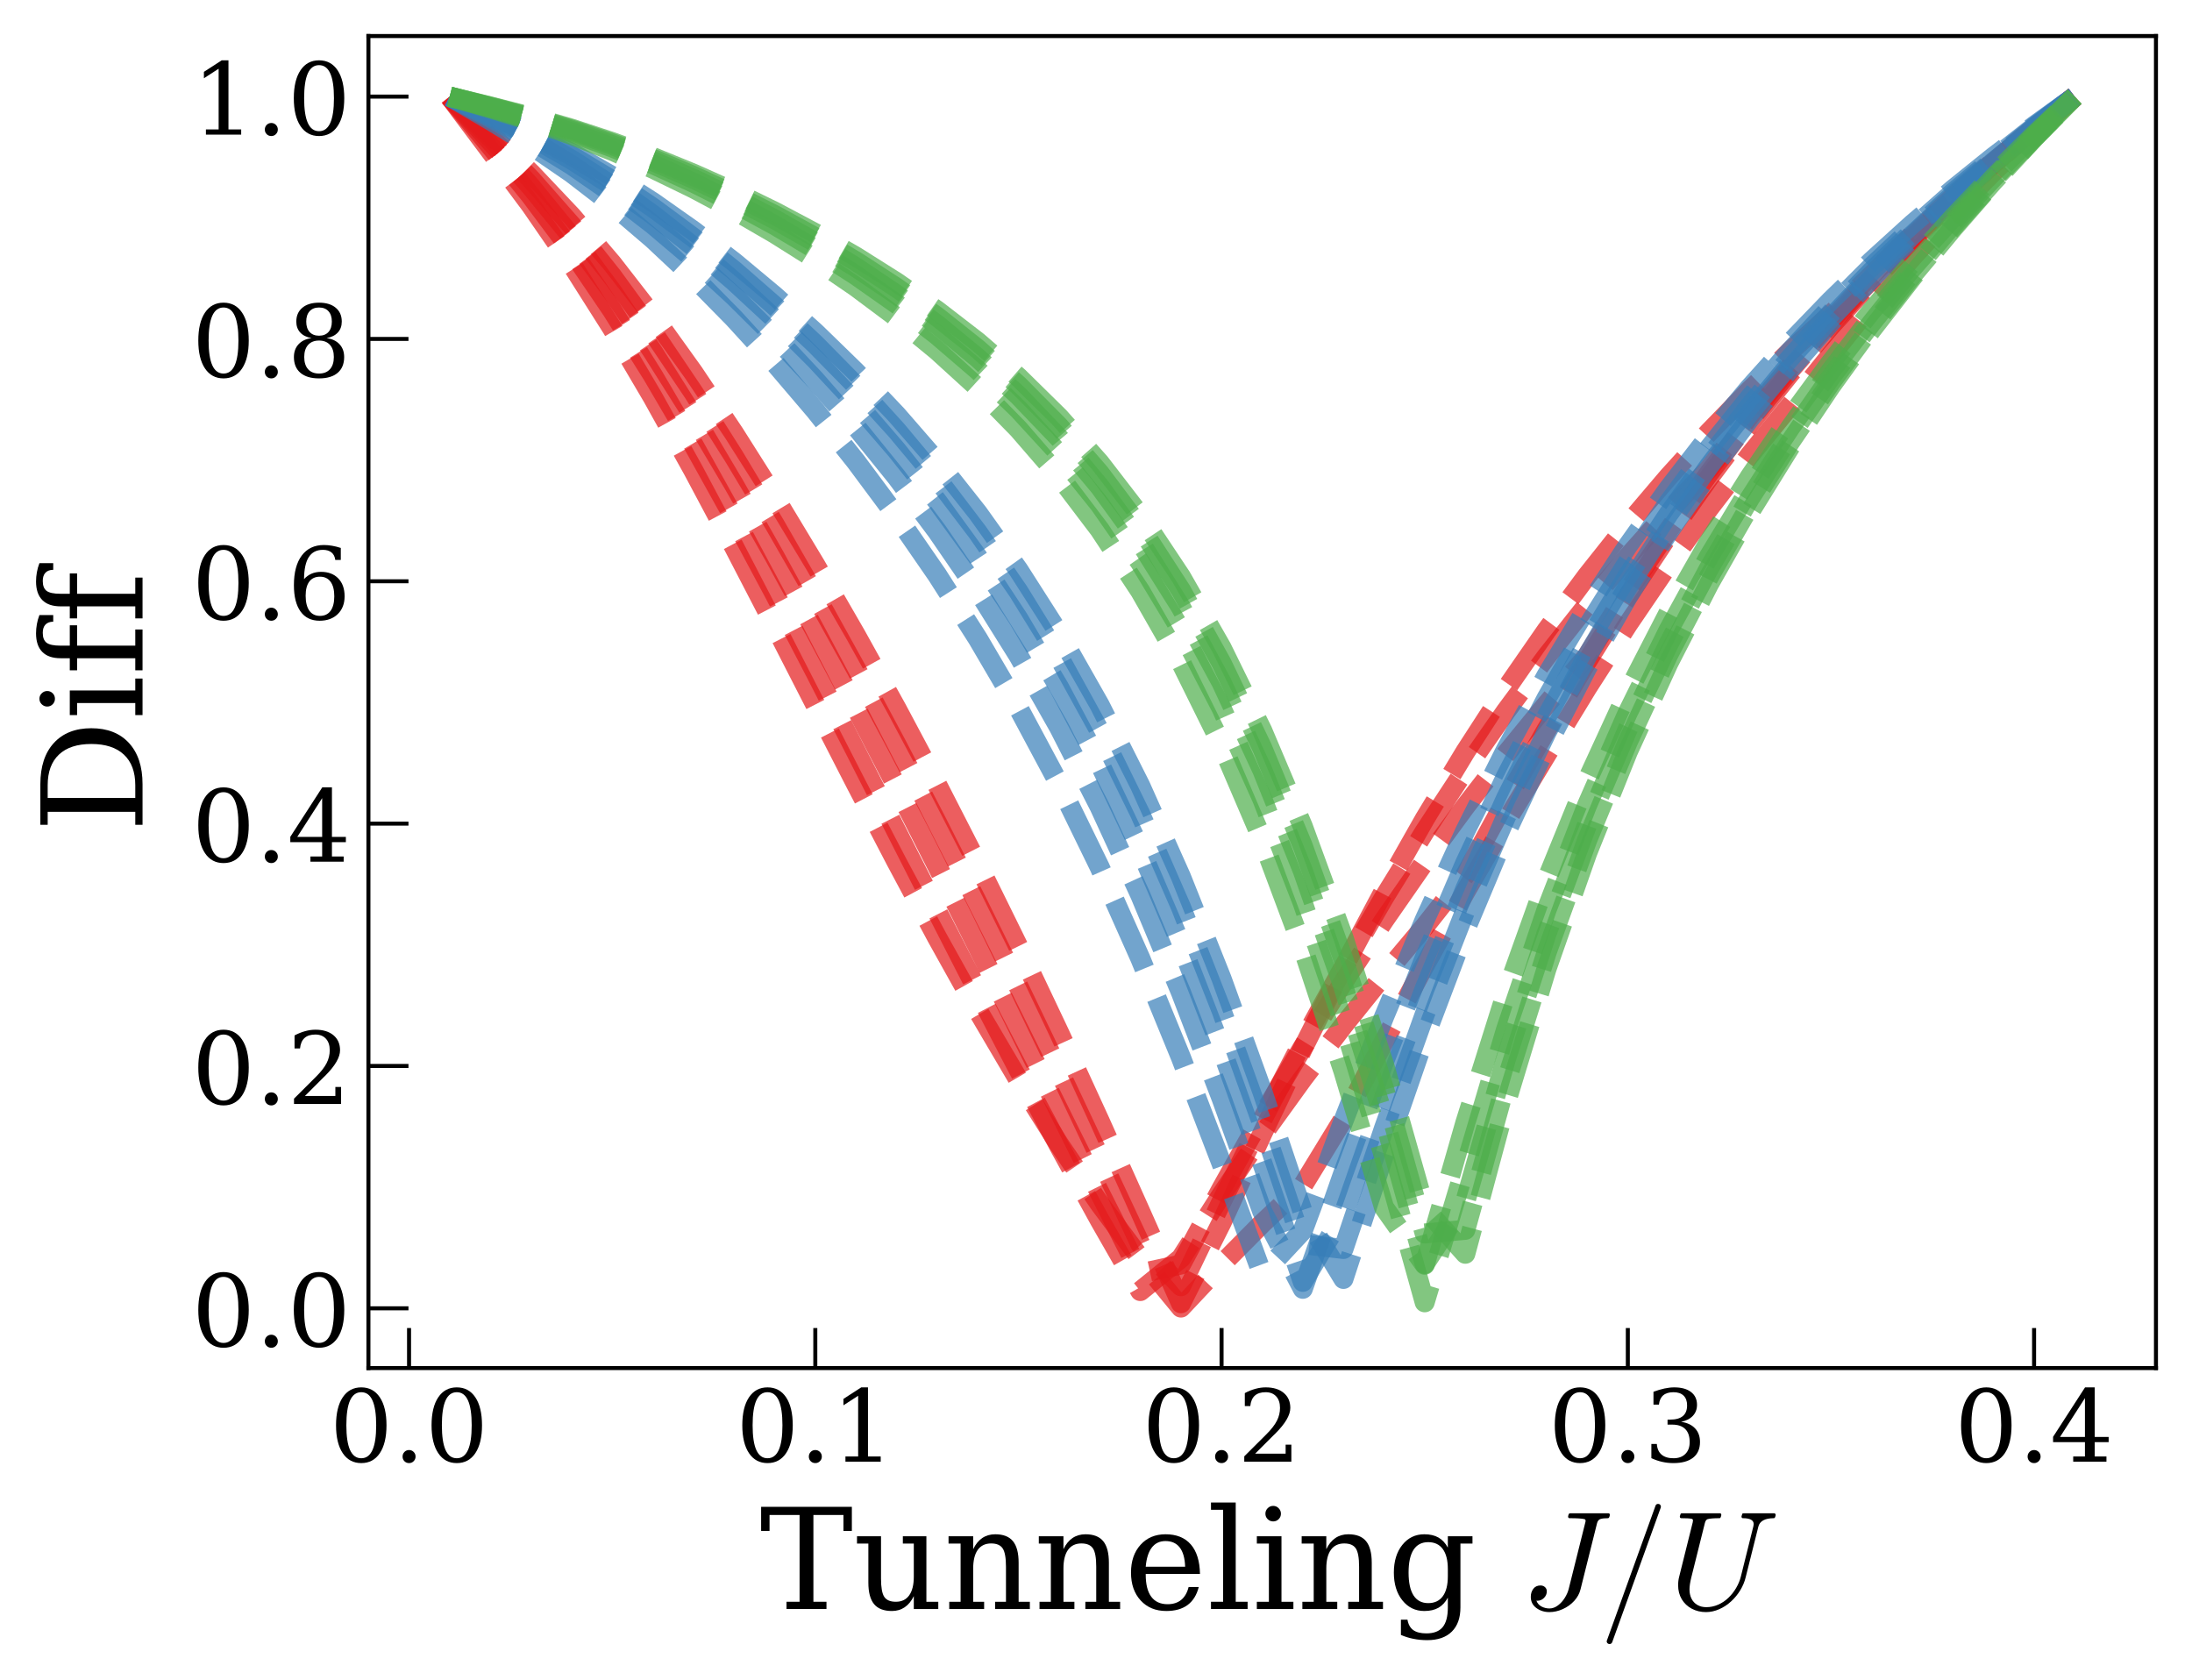<?xml version="1.0" encoding="utf-8" standalone="no"?>
<!DOCTYPE svg PUBLIC "-//W3C//DTD SVG 1.1//EN"
  "http://www.w3.org/Graphics/SVG/1.1/DTD/svg11.dtd">
<!-- Created with matplotlib (https://matplotlib.org/) -->
<svg height="335.648pt" version="1.1" viewBox="0 0 437.925 335.648" width="437.925pt" xmlns="http://www.w3.org/2000/svg" xmlns:xlink="http://www.w3.org/1999/xlink">
 <defs>
  <style type="text/css">
*{stroke-linecap:butt;stroke-linejoin:round;}
  </style>
 </defs>
 <g id="figure_1">
  <g id="patch_1">
   <path d="M 0 335.648 
L 437.925 335.648 
L 437.925 0 
L 0 0 
z
" style="fill:#ffffff;"/>
  </g>
  <g id="axes_1">
   <g id="patch_2">
    <path d="M 73.605 273.312 
L 430.725 273.312 
L 430.725 7.2 
L 73.605 7.2 
z
" style="fill:#ffffff;"/>
   </g>
   <g id="matplotlib.axis_1">
    <g id="xtick_1">
     <g id="line2d_1">
      <defs>
       <path d="M 0 0 
L 0 -8 
" id="mf065416965" style="stroke:#000000;stroke-width:0.8;"/>
      </defs>
      <g>
       <use style="stroke:#000000;stroke-width:0.8;" x="81.721" xlink:href="#mf065416965" y="273.312"/>
      </g>
     </g>
     <g id="text_1">
      <!-- 0.0 -->
      <defs>
       <path d="M 31.781 3.422 
Q 39.266 3.422 42.969 11.625 
Q 46.688 19.828 46.688 36.375 
Q 46.688 52.984 42.969 61.188 
Q 39.266 69.391 31.781 69.391 
Q 24.312 69.391 20.594 61.188 
Q 16.891 52.984 16.891 36.375 
Q 16.891 19.828 20.594 11.625 
Q 24.312 3.422 31.781 3.422 
z
M 31.781 -1.422 
Q 19.922 -1.422 13.25 8.531 
Q 6.594 18.5 6.594 36.375 
Q 6.594 54.297 13.25 64.25 
Q 19.922 74.219 31.781 74.219 
Q 43.703 74.219 50.344 64.25 
Q 56.984 54.297 56.984 36.375 
Q 56.984 18.5 50.344 8.531 
Q 43.703 -1.422 31.781 -1.422 
z
" id="DejaVuSerif-48"/>
       <path d="M 9.422 5.078 
Q 9.422 7.812 11.281 9.719 
Q 13.141 11.625 15.922 11.625 
Q 18.609 11.625 20.5 9.719 
Q 22.406 7.812 22.406 5.078 
Q 22.406 2.391 20.5 0.484 
Q 18.609 -1.422 15.922 -1.422 
Q 13.141 -1.422 11.281 0.453 
Q 9.422 2.344 9.422 5.078 
z
" id="DejaVuSerif-46"/>
      </defs>
      <g transform="translate(65.818 292.009)scale(0.2 -0.2)">
       <use xlink:href="#DejaVuSerif-48"/>
       <use x="63.623" xlink:href="#DejaVuSerif-46"/>
       <use x="95.41" xlink:href="#DejaVuSerif-48"/>
      </g>
     </g>
    </g>
    <g id="xtick_2">
     <g id="line2d_2">
      <g>
       <use style="stroke:#000000;stroke-width:0.8;" x="162.885" xlink:href="#mf065416965" y="273.312"/>
      </g>
     </g>
     <g id="text_2">
      <!-- 0.1 -->
      <defs>
       <path d="M 14.203 0 
L 14.203 5.172 
L 26.906 5.172 
L 26.906 65.828 
L 12.203 56.297 
L 12.203 62.703 
L 29.984 74.219 
L 36.719 74.219 
L 36.719 5.172 
L 49.422 5.172 
L 49.422 0 
z
" id="DejaVuSerif-49"/>
      </defs>
      <g transform="translate(146.982 292.009)scale(0.2 -0.2)">
       <use xlink:href="#DejaVuSerif-48"/>
       <use x="63.623" xlink:href="#DejaVuSerif-46"/>
       <use x="95.41" xlink:href="#DejaVuSerif-49"/>
      </g>
     </g>
    </g>
    <g id="xtick_3">
     <g id="line2d_3">
      <g>
       <use style="stroke:#000000;stroke-width:0.8;" x="244.049" xlink:href="#mf065416965" y="273.312"/>
      </g>
     </g>
     <g id="text_3">
      <!-- 0.2 -->
      <defs>
       <path d="M 12.797 55.516 
L 7.328 55.516 
L 7.328 68.5 
Q 12.547 71.297 17.844 72.75 
Q 23.141 74.219 28.219 74.219 
Q 39.594 74.219 46.188 68.703 
Q 52.781 63.188 52.781 53.719 
Q 52.781 43.016 37.844 28.125 
Q 36.672 27 36.078 26.422 
L 17.672 8.016 
L 48.094 8.016 
L 48.094 17 
L 53.812 17 
L 53.812 0 
L 6.781 0 
L 6.781 5.328 
L 28.906 27.391 
Q 36.234 34.719 39.359 40.844 
Q 42.484 46.969 42.484 53.719 
Q 42.484 61.078 38.641 65.234 
Q 34.812 69.391 28.078 69.391 
Q 21.094 69.391 17.281 65.922 
Q 13.484 62.453 12.797 55.516 
z
" id="DejaVuSerif-50"/>
      </defs>
      <g transform="translate(228.146 292.009)scale(0.2 -0.2)">
       <use xlink:href="#DejaVuSerif-48"/>
       <use x="63.623" xlink:href="#DejaVuSerif-46"/>
       <use x="95.41" xlink:href="#DejaVuSerif-50"/>
      </g>
     </g>
    </g>
    <g id="xtick_4">
     <g id="line2d_4">
      <g>
       <use style="stroke:#000000;stroke-width:0.8;" x="325.212" xlink:href="#mf065416965" y="273.312"/>
      </g>
     </g>
     <g id="text_4">
      <!-- 0.3 -->
      <defs>
       <path d="M 9.719 69.828 
Q 15.438 71.969 20.672 73.094 
Q 25.922 74.219 30.516 74.219 
Q 41.219 74.219 47.219 69.594 
Q 53.219 64.984 53.219 56.781 
Q 53.219 50.203 49.062 45.781 
Q 44.922 41.359 37.312 39.797 
Q 46.297 38.531 51.25 33.281 
Q 56.203 28.031 56.203 19.672 
Q 56.203 9.469 49.344 4.016 
Q 42.484 -1.422 29.594 -1.422 
Q 23.875 -1.422 18.422 -0.188 
Q 12.984 1.031 7.625 3.516 
L 7.625 17.672 
L 13.094 17.672 
Q 13.578 10.641 17.828 7.031 
Q 22.078 3.422 29.781 3.422 
Q 37.25 3.422 41.578 7.734 
Q 45.906 12.062 45.906 19.578 
Q 45.906 28.172 41.453 32.594 
Q 37.016 37.016 28.422 37.016 
L 23.781 37.016 
L 23.781 42 
L 26.219 42 
Q 34.766 42 39.031 45.531 
Q 43.312 49.078 43.312 56.203 
Q 43.312 62.594 39.797 65.984 
Q 36.281 69.391 29.688 69.391 
Q 23.094 69.391 19.453 66.266 
Q 15.828 63.141 15.188 56.984 
L 9.719 56.984 
z
" id="DejaVuSerif-51"/>
      </defs>
      <g transform="translate(309.309 292.009)scale(0.2 -0.2)">
       <use xlink:href="#DejaVuSerif-48"/>
       <use x="63.623" xlink:href="#DejaVuSerif-46"/>
       <use x="95.41" xlink:href="#DejaVuSerif-51"/>
      </g>
     </g>
    </g>
    <g id="xtick_5">
     <g id="line2d_5">
      <g>
       <use style="stroke:#000000;stroke-width:0.8;" x="406.376" xlink:href="#mf065416965" y="273.312"/>
      </g>
     </g>
     <g id="text_5">
      <!-- 0.4 -->
      <defs>
       <path d="M 34.906 24.703 
L 34.906 63.484 
L 10.016 24.703 
z
M 56.391 0 
L 23.188 0 
L 23.188 5.172 
L 34.906 5.172 
L 34.906 19.484 
L 3.078 19.484 
L 3.078 24.812 
L 35.016 74.219 
L 44.672 74.219 
L 44.672 24.703 
L 58.594 24.703 
L 58.594 19.484 
L 44.672 19.484 
L 44.672 5.172 
L 56.391 5.172 
z
" id="DejaVuSerif-52"/>
      </defs>
      <g transform="translate(390.473 292.009)scale(0.2 -0.2)">
       <use xlink:href="#DejaVuSerif-48"/>
       <use x="63.623" xlink:href="#DejaVuSerif-46"/>
       <use x="95.41" xlink:href="#DejaVuSerif-52"/>
      </g>
     </g>
    </g>
    <g id="text_6">
     <!-- Tunneling $J/U$ -->
     <defs>
      <path d="M 19.094 0 
L 19.094 5.172 
L 28.422 5.172 
L 28.422 67.094 
L 6.984 67.094 
L 6.984 55.719 
L 0.984 55.719 
L 0.984 72.906 
L 65.719 72.906 
L 65.719 55.719 
L 59.719 55.719 
L 59.719 67.094 
L 38.281 67.094 
L 38.281 5.172 
L 47.609 5.172 
L 47.609 0 
z
" id="DejaVuSerif-84"/>
      <path d="M 35.406 51.906 
L 52.203 51.906 
L 52.203 5.172 
L 60.688 5.172 
L 60.688 0 
L 43.219 0 
L 43.219 9.188 
Q 40.719 4 36.766 1.281 
Q 32.812 -1.422 27.594 -1.422 
Q 18.953 -1.422 14.875 3.484 
Q 10.797 8.406 10.797 18.891 
L 10.797 46.688 
L 2.688 46.688 
L 2.688 51.906 
L 19.828 51.906 
L 19.828 21.688 
Q 19.828 12.203 22.141 8.688 
Q 24.469 5.172 30.422 5.172 
Q 36.672 5.172 39.938 9.766 
Q 43.219 14.359 43.219 23.094 
L 43.219 46.688 
L 35.406 46.688 
z
" id="DejaVuSerif-117"/>
      <path d="M 4.109 0 
L 4.109 5.172 
L 12.203 5.172 
L 12.203 46.688 
L 3.609 46.688 
L 3.609 51.906 
L 21.188 51.906 
L 21.188 42.672 
Q 23.688 47.953 27.656 50.641 
Q 31.641 53.328 36.922 53.328 
Q 45.516 53.328 49.562 48.391 
Q 53.609 43.453 53.609 33.016 
L 53.609 5.172 
L 61.625 5.172 
L 61.625 0 
L 36.812 0 
L 36.812 5.172 
L 44.578 5.172 
L 44.578 30.172 
Q 44.578 39.703 42.234 43.234 
Q 39.891 46.781 33.984 46.781 
Q 27.734 46.781 24.453 42.203 
Q 21.188 37.641 21.188 28.906 
L 21.188 5.172 
L 29 5.172 
L 29 0 
z
" id="DejaVuSerif-110"/>
      <path d="M 54.203 25 
L 15.484 25 
L 15.484 24.609 
Q 15.484 14.109 19.438 8.766 
Q 23.391 3.422 31.109 3.422 
Q 37.016 3.422 40.797 6.516 
Q 44.578 9.625 46.094 15.719 
L 53.328 15.719 
Q 51.172 7.172 45.375 2.875 
Q 39.594 -1.422 30.172 -1.422 
Q 18.797 -1.422 11.891 6.078 
Q 4.984 13.578 4.984 25.984 
Q 4.984 38.281 11.766 45.797 
Q 18.562 53.328 29.594 53.328 
Q 41.359 53.328 47.656 46.062 
Q 53.953 38.812 54.203 25 
z
M 43.609 30.172 
Q 43.312 39.266 39.766 43.875 
Q 36.234 48.484 29.594 48.484 
Q 23.391 48.484 19.828 43.844 
Q 16.266 39.203 15.484 30.172 
z
" id="DejaVuSerif-101"/>
      <path d="M 20.516 5.172 
L 29 5.172 
L 29 0 
L 2.875 0 
L 2.875 5.172 
L 11.531 5.172 
L 11.531 70.797 
L 2.875 70.797 
L 2.875 75.984 
L 20.516 75.984 
z
" id="DejaVuSerif-108"/>
      <path d="M 9.719 68.016 
Q 9.719 70.266 11.344 71.922 
Q 12.984 73.578 15.281 73.578 
Q 17.531 73.578 19.156 71.922 
Q 20.797 70.266 20.797 68.016 
Q 20.797 65.719 19.188 64.109 
Q 17.578 62.5 15.281 62.5 
Q 12.984 62.5 11.344 64.109 
Q 9.719 65.719 9.719 68.016 
z
M 21.188 5.172 
L 29.688 5.172 
L 29.688 0 
L 3.609 0 
L 3.609 5.172 
L 12.203 5.172 
L 12.203 46.688 
L 3.609 46.688 
L 3.609 51.906 
L 21.188 51.906 
z
" id="DejaVuSerif-105"/>
      <path d="M 52.484 46.688 
L 52.484 1.125 
Q 52.484 -10.062 46.328 -16.141 
Q 40.188 -22.219 28.812 -22.219 
Q 23.688 -22.219 19 -21.281 
Q 14.312 -20.359 10.016 -18.5 
L 10.016 -7.625 
L 14.703 -7.625 
Q 15.578 -12.703 18.844 -15.047 
Q 22.125 -17.391 28.219 -17.391 
Q 36.141 -17.391 39.812 -12.922 
Q 43.5 -8.453 43.5 1.125 
L 43.5 8.109 
Q 40.875 3.219 36.797 0.891 
Q 32.719 -1.422 26.703 -1.422 
Q 17.141 -1.422 11.062 6.172 
Q 4.984 13.766 4.984 25.984 
Q 4.984 38.188 11.031 45.75 
Q 17.094 53.328 26.703 53.328 
Q 32.719 53.328 36.797 51 
Q 40.875 48.688 43.5 43.797 
L 43.5 51.906 
L 61.078 51.906 
L 61.078 46.688 
z
M 43.5 28.516 
Q 43.5 37.844 39.906 42.766 
Q 36.328 47.703 29.5 47.703 
Q 22.562 47.703 19.016 42.234 
Q 15.484 36.766 15.484 25.984 
Q 15.484 15.234 19.016 9.719 
Q 22.562 4.203 29.5 4.203 
Q 36.328 4.203 39.906 9.109 
Q 43.5 14.016 43.5 23.391 
z
" id="DejaVuSerif-103"/>
      <path id="DejaVuSerif-32"/>
      <path d="M 10.891 6 
Q 11.859 3.219 14.5 1.797 
Q 17.141 0.391 20.219 0.391 
Q 23.344 0.391 26.25 2.562 
Q 29.156 4.734 31.172 8 
Q 33.203 11.281 33.984 14.5 
L 45.797 61.812 
Q 45.906 62.203 45.922 62.391 
Q 45.953 62.594 46 62.797 
Q 46 63.875 45.219 64.109 
Q 42.578 64.797 34.516 64.797 
Q 33.5 64.797 33.5 66.109 
Q 33.688 66.891 33.812 67.328 
Q 33.938 67.781 34.25 68.047 
Q 34.578 68.312 35.203 68.312 
L 62.312 68.312 
Q 63.281 68.312 63.281 67 
Q 62.891 64.797 62.016 64.797 
Q 58.5 64.797 56.688 64.25 
Q 54.891 63.719 54.203 61.375 
L 42.391 14.109 
Q 41.266 9.469 37.812 5.734 
Q 34.375 2 29.641 -0.094 
Q 24.906 -2.203 20.125 -2.203 
Q 14.844 -2.203 10.859 0.719 
Q 6.891 3.656 6.891 8.688 
Q 6.891 12.016 8.688 14.406 
Q 10.5 16.797 13.812 16.797 
Q 15.719 16.797 17.016 15.625 
Q 18.312 14.453 18.312 12.594 
Q 18.312 9.906 16.312 7.906 
Q 14.312 5.906 11.625 5.906 
Q 11.078 5.906 10.891 6 
z
" id="Cmmi10-74"/>
      <path d="M 5.609 -23 
Q 5.609 -22.703 5.719 -22.609 
L 40.484 73.781 
Q 40.672 74.359 41.156 74.672 
Q 41.656 75 42.281 75 
Q 43.172 75 43.719 74.453 
Q 44.281 73.922 44.281 73 
L 44.281 72.609 
L 9.516 -23.781 
Q 8.938 -25 7.625 -25 
Q 6.781 -25 6.188 -24.406 
Q 5.609 -23.828 5.609 -23 
z
" id="Cmmi10-61"/>
      <path d="M 14.703 13.922 
Q 14.703 10.25 16.141 7.375 
Q 17.578 4.5 20.312 2.906 
Q 23.047 1.312 26.703 1.312 
Q 31 1.312 35.078 3.062 
Q 39.156 4.828 42.422 7.953 
Q 45.703 11.078 48.016 15.078 
Q 50.344 19.094 51.312 23 
L 60.297 59.078 
Q 60.5 60.156 60.5 60.594 
Q 60.5 64.797 52.781 64.797 
Q 51.812 64.797 51.812 66.109 
Q 52.156 67.391 52.344 67.844 
Q 52.547 68.312 53.516 68.312 
L 75.203 68.312 
Q 75.641 68.312 75.922 67.875 
Q 76.219 67.438 76.219 67 
Q 76.219 66.938 76.016 66.234 
Q 75.828 65.531 75.562 65.156 
Q 75.297 64.797 74.906 64.797 
Q 65.328 64.797 63.812 58.688 
L 54.781 22.609 
Q 53.656 17.922 51 13.5 
Q 48.344 9.078 44.453 5.484 
Q 40.578 1.906 35.906 -0.141 
Q 31.25 -2.203 26.422 -2.203 
Q 20.906 -2.203 16.328 0.219 
Q 11.766 2.641 9.172 6.984 
Q 6.594 11.328 6.594 17 
Q 6.594 20.266 7.328 23 
L 17 61.812 
Q 17.188 62.797 17.188 63.188 
Q 17.188 64.266 16.016 64.406 
Q 14.109 64.797 8.797 64.797 
Q 7.812 64.797 7.812 66.109 
Q 8.156 67.391 8.344 67.844 
Q 8.547 68.312 9.516 68.312 
L 36.375 68.312 
Q 37.406 68.312 37.406 67 
Q 37.359 66.75 37.203 66.156 
Q 37.062 65.578 36.812 65.188 
Q 36.578 64.797 36.078 64.797 
Q 29.984 64.797 27.594 64.109 
Q 26.266 63.625 25.688 61.375 
L 16.016 22.609 
Q 14.703 17.328 14.703 13.922 
z
" id="Cmmi10-85"/>
     </defs>
     <g transform="translate(151.785 321.448)scale(0.28 -0.28)">
      <use transform="translate(0 0.016)" xlink:href="#DejaVuSerif-84"/>
      <use transform="translate(66.699 0.016)" xlink:href="#DejaVuSerif-117"/>
      <use transform="translate(131.104 0.016)" xlink:href="#DejaVuSerif-110"/>
      <use transform="translate(195.508 0.016)" xlink:href="#DejaVuSerif-110"/>
      <use transform="translate(259.912 0.016)" xlink:href="#DejaVuSerif-101"/>
      <use transform="translate(319.092 0.016)" xlink:href="#DejaVuSerif-108"/>
      <use transform="translate(351.074 0.016)" xlink:href="#DejaVuSerif-105"/>
      <use transform="translate(383.057 0.016)" xlink:href="#DejaVuSerif-110"/>
      <use transform="translate(447.461 0.016)" xlink:href="#DejaVuSerif-103"/>
      <use transform="translate(511.475 0.016)" xlink:href="#DejaVuSerif-32"/>
      <use transform="translate(543.262 0.016)" xlink:href="#Cmmi10-74"/>
      <use transform="translate(598.682 0.016)" xlink:href="#Cmmi10-61"/>
      <use transform="translate(648.682 0.016)" xlink:href="#Cmmi10-85"/>
     </g>
    </g>
   </g>
   <g id="matplotlib.axis_2">
    <g id="ytick_1">
     <g id="line2d_6">
      <defs>
       <path d="M 0 0 
L 8 0 
" id="m8d19617bba" style="stroke:#000000;stroke-width:0.8;"/>
      </defs>
      <g>
       <use style="stroke:#000000;stroke-width:0.8;" x="73.605" xlink:href="#m8d19617bba" y="261.372"/>
      </g>
     </g>
     <g id="text_7">
      <!-- 0.0 -->
      <g transform="translate(38.299 268.971)scale(0.2 -0.2)">
       <use xlink:href="#DejaVuSerif-48"/>
       <use x="63.623" xlink:href="#DejaVuSerif-46"/>
       <use x="95.41" xlink:href="#DejaVuSerif-48"/>
      </g>
     </g>
    </g>
    <g id="ytick_2">
     <g id="line2d_7">
      <g>
       <use style="stroke:#000000;stroke-width:0.8;" x="73.605" xlink:href="#m8d19617bba" y="212.957"/>
      </g>
     </g>
     <g id="text_8">
      <!-- 0.2 -->
      <g transform="translate(38.299 220.555)scale(0.2 -0.2)">
       <use xlink:href="#DejaVuSerif-48"/>
       <use x="63.623" xlink:href="#DejaVuSerif-46"/>
       <use x="95.41" xlink:href="#DejaVuSerif-50"/>
      </g>
     </g>
    </g>
    <g id="ytick_3">
     <g id="line2d_8">
      <g>
       <use style="stroke:#000000;stroke-width:0.8;" x="73.605" xlink:href="#m8d19617bba" y="164.542"/>
      </g>
     </g>
     <g id="text_9">
      <!-- 0.4 -->
      <g transform="translate(38.299 172.14)scale(0.2 -0.2)">
       <use xlink:href="#DejaVuSerif-48"/>
       <use x="63.623" xlink:href="#DejaVuSerif-46"/>
       <use x="95.41" xlink:href="#DejaVuSerif-52"/>
      </g>
     </g>
    </g>
    <g id="ytick_4">
     <g id="line2d_9">
      <g>
       <use style="stroke:#000000;stroke-width:0.8;" x="73.605" xlink:href="#m8d19617bba" y="116.126"/>
      </g>
     </g>
     <g id="text_10">
      <!-- 0.6 -->
      <defs>
       <path d="M 32.719 3.422 
Q 39.594 3.422 43.297 8.469 
Q 47.016 13.531 47.016 23 
Q 47.016 32.469 43.297 37.516 
Q 39.594 42.578 32.719 42.578 
Q 25.734 42.578 22.062 37.688 
Q 18.406 32.812 18.406 23.578 
Q 18.406 13.875 22.109 8.641 
Q 25.828 3.422 32.719 3.422 
z
M 16.797 40.141 
Q 20.125 43.797 24.312 45.594 
Q 28.516 47.406 33.797 47.406 
Q 44.672 47.406 51 40.859 
Q 57.328 34.328 57.328 23 
Q 57.328 11.922 50.516 5.25 
Q 43.703 -1.422 32.328 -1.422 
Q 19.969 -1.422 13.328 7.781 
Q 6.688 17 6.688 34.078 
Q 6.688 53.219 14.547 63.719 
Q 22.406 74.219 36.719 74.219 
Q 40.578 74.219 44.828 73.484 
Q 49.078 72.75 53.516 71.297 
L 53.516 59.281 
L 48 59.281 
Q 47.406 64.203 44.234 66.797 
Q 41.062 69.391 35.688 69.391 
Q 26.219 69.391 21.578 62.203 
Q 16.938 55.031 16.797 40.141 
z
" id="DejaVuSerif-54"/>
      </defs>
      <g transform="translate(38.299 123.725)scale(0.2 -0.2)">
       <use xlink:href="#DejaVuSerif-48"/>
       <use x="63.623" xlink:href="#DejaVuSerif-46"/>
       <use x="95.41" xlink:href="#DejaVuSerif-54"/>
      </g>
     </g>
    </g>
    <g id="ytick_5">
     <g id="line2d_10">
      <g>
       <use style="stroke:#000000;stroke-width:0.8;" x="73.605" xlink:href="#m8d19617bba" y="67.711"/>
      </g>
     </g>
     <g id="text_11">
      <!-- 0.8 -->
      <defs>
       <path d="M 46.578 19.922 
Q 46.578 27.734 42.688 32.047 
Q 38.812 36.375 31.781 36.375 
Q 24.75 36.375 20.875 32.047 
Q 17 27.734 17 19.922 
Q 17 12.062 20.875 7.734 
Q 24.75 3.422 31.781 3.422 
Q 38.812 3.422 42.688 7.734 
Q 46.578 12.062 46.578 19.922 
z
M 44.578 55.328 
Q 44.578 61.969 41.203 65.672 
Q 37.844 69.391 31.781 69.391 
Q 25.781 69.391 22.391 65.672 
Q 19 61.969 19 55.328 
Q 19 48.641 22.391 44.922 
Q 25.781 41.219 31.781 41.219 
Q 37.844 41.219 41.203 44.922 
Q 44.578 48.641 44.578 55.328 
z
M 39.312 38.812 
Q 47.609 37.703 52.25 32.688 
Q 56.891 27.688 56.891 19.922 
Q 56.891 9.672 50.391 4.125 
Q 43.891 -1.422 31.781 -1.422 
Q 19.734 -1.422 13.203 4.125 
Q 6.688 9.672 6.688 19.922 
Q 6.688 27.688 11.328 32.688 
Q 15.969 37.703 24.312 38.812 
Q 16.938 40.141 13 44.406 
Q 9.078 48.688 9.078 55.328 
Q 9.078 64.109 15.125 69.156 
Q 21.188 74.219 31.781 74.219 
Q 42.391 74.219 48.438 69.156 
Q 54.5 64.109 54.5 55.328 
Q 54.5 48.688 50.562 44.406 
Q 46.625 40.141 39.312 38.812 
z
" id="DejaVuSerif-56"/>
      </defs>
      <g transform="translate(38.299 75.31)scale(0.2 -0.2)">
       <use xlink:href="#DejaVuSerif-48"/>
       <use x="63.623" xlink:href="#DejaVuSerif-46"/>
       <use x="95.41" xlink:href="#DejaVuSerif-56"/>
      </g>
     </g>
    </g>
    <g id="ytick_6">
     <g id="line2d_11">
      <g>
       <use style="stroke:#000000;stroke-width:0.8;" x="73.605" xlink:href="#m8d19617bba" y="19.296"/>
      </g>
     </g>
     <g id="text_12">
      <!-- 1.0 -->
      <g transform="translate(38.299 26.894)scale(0.2 -0.2)">
       <use xlink:href="#DejaVuSerif-49"/>
       <use x="63.623" xlink:href="#DejaVuSerif-46"/>
       <use x="95.41" xlink:href="#DejaVuSerif-48"/>
      </g>
     </g>
    </g>
    <g id="text_13">
     <!-- Diff -->
     <defs>
      <path d="M 24.703 5.172 
L 33.797 5.172 
Q 48 5.172 55.594 13.281 
Q 63.188 21.391 63.188 36.531 
Q 63.188 51.656 55.609 59.656 
Q 48.047 67.672 33.797 67.672 
L 24.703 67.672 
z
M 5.516 0 
L 5.516 5.172 
L 14.797 5.172 
L 14.797 67.672 
L 5.516 67.672 
L 5.516 72.906 
L 34.516 72.906 
Q 53.375 72.906 63.891 63.281 
Q 74.422 53.656 74.422 36.531 
Q 74.422 19.344 63.875 9.672 
Q 53.328 0 34.516 0 
z
" id="DejaVuSerif-68"/>
      <path d="M 43.016 63.719 
L 38.281 63.719 
Q 38.234 67.391 36.203 69.281 
Q 34.188 71.188 30.328 71.188 
Q 25.297 71.188 23.234 68.422 
Q 21.188 65.672 21.188 58.594 
L 21.188 51.906 
L 35.688 51.906 
L 35.688 46.688 
L 21.188 46.688 
L 21.188 5.172 
L 32.719 5.172 
L 32.719 0 
L 3.609 0 
L 3.609 5.172 
L 12.203 5.172 
L 12.203 46.688 
L 3.609 46.688 
L 3.609 51.906 
L 12.203 51.906 
L 12.203 58.406 
Q 12.203 67.094 16.719 71.531 
Q 21.234 75.984 29.984 75.984 
Q 33.25 75.984 36.516 75.391 
Q 39.797 74.812 43.016 73.578 
z
" id="DejaVuSerif-102"/>
     </defs>
     <g transform="translate(28.476 166.322)rotate(-90)scale(0.28 -0.28)">
      <use xlink:href="#DejaVuSerif-68"/>
      <use x="80.176" xlink:href="#DejaVuSerif-105"/>
      <use x="112.158" xlink:href="#DejaVuSerif-102"/>
      <use x="149.17" xlink:href="#DejaVuSerif-102"/>
     </g>
    </g>
   </g>
   <g id="line2d_12">
    <path clip-path="url(#pf7b95a9773)" d="M 89.838 19.296 
L 97.954 30.143 
L 106.07 41.011 
L 114.187 52.775 
L 122.303 65.586 
L 130.42 79.374 
L 138.536 93.991 
L 146.652 109.238 
L 154.769 124.898 
L 162.885 140.747 
L 171.001 156.57 
L 179.118 172.16 
L 187.234 187.326 
L 195.35 201.889 
L 203.467 215.69 
L 211.583 228.591 
L 219.7 240.495 
L 227.816 251.361 
L 235.932 261.216 
L 244.049 252.587 
L 252.165 244.41 
L 260.281 236.822 
L 268.398 223.532 
L 276.514 208.053 
L 284.63 192.853 
L 292.747 178.187 
L 300.863 164.122 
L 308.98 150.697 
L 317.096 137.376 
L 325.212 124.742 
L 333.329 112.799 
L 341.445 101.54 
L 349.561 90.944 
L 357.678 80.985 
L 365.794 70.932 
L 373.91 60.842 
L 382.027 51.401 
L 390.143 42.565 
L 398.26 34.295 
L 406.376 26.551 
L 414.492 19.296 
" style="fill:none;stroke:#e41a1c;stroke-dasharray:14.8,6.4;stroke-dashoffset:0;stroke-opacity:0.7;stroke-width:4;"/>
   </g>
   <g id="line2d_13">
    <path clip-path="url(#pf7b95a9773)" d="M 89.838 19.296 
L 97.954 29.157 
L 106.07 39.139 
L 114.187 50.038 
L 122.303 61.999 
L 130.42 74.972 
L 138.536 88.843 
L 146.652 103.457 
L 154.769 118.648 
L 162.885 134.251 
L 171.001 150.117 
L 179.118 166.109 
L 187.234 182.105 
L 195.35 197.989 
L 203.467 213.642 
L 211.583 228.936 
L 219.7 243.739 
L 227.816 257.921 
L 235.932 251.359 
L 244.049 238.662 
L 252.165 226.721 
L 260.281 215.478 
L 268.398 204.846 
L 276.514 194.738 
L 284.63 185.082 
L 292.747 174.797 
L 300.863 159.92 
L 308.98 145.775 
L 317.096 132.084 
L 325.212 119.112 
L 333.329 106.898 
L 341.445 95.421 
L 349.561 84.651 
L 357.678 74.552 
L 365.794 65.083 
L 373.91 56.205 
L 382.027 47.875 
L 390.143 40.056 
L 398.26 32.709 
L 406.376 25.8 
L 414.492 19.296 
" style="fill:none;stroke:#e41a1c;stroke-dasharray:14.8,6.4;stroke-dashoffset:0;stroke-opacity:0.7;stroke-width:4;"/>
   </g>
   <g id="line2d_14">
    <path clip-path="url(#pf7b95a9773)" d="M 89.838 19.296 
L 97.954 28.204 
L 106.07 37.287 
L 114.187 47.261 
L 122.303 58.266 
L 130.42 70.266 
L 138.536 83.169 
L 146.652 96.856 
L 154.769 111.197 
L 162.885 126.074 
L 171.001 141.385 
L 179.118 157.047 
L 187.234 172.994 
L 195.35 189.17 
L 203.467 205.507 
L 211.583 221.915 
L 219.7 238.264 
L 227.816 254.393 
L 235.932 252.623 
L 244.049 237.457 
L 252.165 222.967 
L 260.281 209.208 
L 268.398 196.179 
L 276.514 183.847 
L 284.63 172.172 
L 292.747 161.111 
L 300.863 150.634 
L 308.98 140.714 
L 317.096 131.04 
L 325.212 118.09 
L 333.329 105.935 
L 341.445 94.544 
L 349.561 83.876 
L 357.678 73.889 
L 365.794 64.534 
L 373.91 55.768 
L 382.027 47.546 
L 390.143 39.824 
L 398.26 32.566 
L 406.376 25.734 
L 414.492 19.296 
" style="fill:none;stroke:#e41a1c;stroke-dasharray:14.8,6.4;stroke-dashoffset:0;stroke-opacity:0.7;stroke-width:4;"/>
   </g>
   <g id="line2d_15">
    <path clip-path="url(#pf7b95a9773)" d="M 89.838 19.296 
L 97.954 27.441 
L 106.07 35.788 
L 114.187 44.994 
L 122.303 55.19 
L 130.42 66.351 
L 138.536 78.402 
L 146.652 91.247 
L 154.769 104.783 
L 162.885 118.923 
L 171.001 133.601 
L 179.118 148.771 
L 187.234 164.412 
L 195.35 180.51 
L 203.467 197.049 
L 211.583 213.979 
L 219.7 231.198 
L 227.816 248.54 
L 235.932 256.961 
L 244.049 240.059 
L 252.165 223.72 
L 260.281 208.099 
L 268.398 193.283 
L 276.514 179.293 
L 284.63 166.116 
L 292.747 153.722 
L 300.863 142.074 
L 308.98 131.134 
L 317.096 120.865 
L 325.212 111.227 
L 333.329 102.182 
L 341.445 93.641 
L 349.561 83.087 
L 357.678 73.218 
L 365.794 63.982 
L 373.91 55.33 
L 382.027 47.214 
L 390.143 39.592 
L 398.26 32.422 
L 406.376 25.668 
L 414.492 19.296 
" style="fill:none;stroke:#e41a1c;stroke-dasharray:14.8,6.4;stroke-dashoffset:0;stroke-opacity:0.7;stroke-width:4;"/>
   </g>
   <g id="line2d_16">
    <path clip-path="url(#pf7b95a9773)" d="M 89.838 19.296 
L 97.954 26.827 
L 106.07 34.576 
L 114.187 43.151 
L 122.303 52.675 
L 130.42 63.129 
L 138.536 74.454 
L 146.652 86.568 
L 154.769 99.39 
L 162.885 112.855 
L 171.001 126.919 
L 179.118 141.568 
L 187.234 156.809 
L 195.35 172.667 
L 203.467 189.162 
L 211.583 206.288 
L 219.7 223.978 
L 227.816 242.08 
L 235.932 260.357 
L 244.049 244.232 
L 252.165 226.503 
L 260.281 209.453 
L 268.398 193.246 
L 276.514 177.964 
L 284.63 163.622 
L 292.747 150.198 
L 300.863 137.652 
L 308.98 125.936 
L 317.096 114.998 
L 325.212 104.785 
L 333.329 95.243 
L 341.445 86.321 
L 349.561 77.97 
L 357.678 70.143 
L 365.794 62.798 
L 373.91 54.968 
L 382.027 46.941 
L 390.143 39.399 
L 398.26 32.302 
L 406.376 25.612 
L 414.492 19.296 
" style="fill:none;stroke:#e41a1c;stroke-dasharray:14.8,6.4;stroke-dashoffset:0;stroke-opacity:0.7;stroke-width:4;"/>
   </g>
   <g id="line2d_17">
    <path clip-path="url(#pf7b95a9773)" d="M 89.838 19.296 
L 97.954 24.041 
L 106.07 29.002 
L 114.187 34.564 
L 122.303 40.812 
L 130.42 47.75 
L 138.536 55.359 
L 146.652 63.614 
L 154.769 72.5 
L 162.885 82.021 
L 171.001 92.207 
L 179.118 103.124 
L 187.234 114.873 
L 195.35 127.591 
L 203.467 141.442 
L 211.583 156.605 
L 219.7 173.245 
L 227.816 191.47 
L 235.932 211.269 
L 244.049 232.441 
L 252.165 254.542 
L 260.281 245.835 
L 268.398 223.938 
L 276.514 203.127 
L 284.63 183.77 
L 292.747 165.989 
L 300.863 149.749 
L 308.98 134.935 
L 317.096 121.405 
L 325.212 109.015 
L 333.329 97.633 
L 341.445 87.139 
L 349.561 77.429 
L 357.678 68.411 
L 365.794 60.008 
L 373.91 52.151 
L 382.027 44.784 
L 390.143 37.856 
L 398.26 31.323 
L 406.376 25.147 
L 414.492 19.296 
" style="fill:none;stroke:#377eb8;stroke-dasharray:14.8,6.4;stroke-dashoffset:0;stroke-opacity:0.7;stroke-width:4;"/>
   </g>
   <g id="line2d_18">
    <path clip-path="url(#pf7b95a9773)" d="M 89.838 19.296 
L 97.954 23.533 
L 106.07 27.977 
L 114.187 32.969 
L 122.303 38.589 
L 130.42 44.842 
L 138.536 51.715 
L 146.652 59.189 
L 154.769 67.258 
L 162.885 75.933 
L 171.001 85.253 
L 179.118 95.288 
L 187.234 106.149 
L 195.35 117.98 
L 203.467 130.962 
L 211.583 145.298 
L 219.7 161.192 
L 227.816 178.817 
L 235.932 198.256 
L 244.049 219.423 
L 252.165 241.976 
L 260.281 257.473 
L 268.398 234.295 
L 276.514 212.065 
L 284.63 191.349 
L 292.747 172.376 
L 300.863 155.133 
L 308.98 139.488 
L 317.096 125.268 
L 325.212 112.302 
L 333.329 100.431 
L 341.445 89.517 
L 349.561 79.438 
L 357.678 70.094 
L 365.794 61.396 
L 373.91 53.27 
L 382.027 45.653 
L 390.143 38.491 
L 398.26 31.736 
L 406.376 25.35 
L 414.492 19.296 
" style="fill:none;stroke:#377eb8;stroke-dasharray:14.8,6.4;stroke-dashoffset:0;stroke-opacity:0.7;stroke-width:4;"/>
   </g>
   <g id="line2d_19">
    <path clip-path="url(#pf7b95a9773)" d="M 89.838 19.296 
L 97.954 23.196 
L 106.07 27.294 
L 114.187 31.904 
L 122.303 37.101 
L 130.42 42.891 
L 138.536 49.263 
L 146.652 56.204 
L 154.769 63.711 
L 162.885 71.8 
L 171.001 80.512 
L 179.118 89.921 
L 187.234 100.14 
L 195.35 111.318 
L 203.467 123.64 
L 211.583 137.321 
L 219.7 152.588 
L 227.816 169.652 
L 235.932 188.658 
L 244.049 209.611 
L 252.165 232.277 
L 260.281 256.083 
L 268.398 242.608 
L 276.514 219.303 
L 284.63 197.506 
L 292.747 177.568 
L 300.863 159.512 
L 308.98 143.194 
L 317.096 128.418 
L 325.212 114.987 
L 333.329 102.722 
L 341.445 91.467 
L 349.561 81.091 
L 357.678 71.469 
L 365.794 62.532 
L 373.91 54.186 
L 382.027 46.365 
L 390.143 39.012 
L 398.26 32.076 
L 406.376 25.516 
L 414.492 19.296 
" style="fill:none;stroke:#377eb8;stroke-dasharray:14.8,6.4;stroke-dashoffset:0;stroke-opacity:0.7;stroke-width:4;"/>
   </g>
   <g id="line2d_20">
    <path clip-path="url(#pf7b95a9773)" d="M 89.838 19.296 
L 97.954 22.953 
L 106.07 26.801 
L 114.187 31.135 
L 122.303 36.022 
L 130.42 41.474 
L 138.536 47.48 
L 146.652 54.029 
L 154.769 61.121 
L 162.885 68.774 
L 171.001 77.031 
L 179.118 85.969 
L 187.234 95.698 
L 195.35 106.37 
L 203.467 118.172 
L 211.583 131.325 
L 219.7 146.068 
L 227.816 162.636 
L 235.932 181.216 
L 244.049 201.882 
L 252.165 224.492 
L 260.281 248.566 
L 268.398 249.515 
L 276.514 225.366 
L 284.63 202.672 
L 292.747 181.918 
L 300.863 163.173 
L 308.98 146.29 
L 317.096 131.047 
L 325.212 117.227 
L 333.329 104.632 
L 341.445 93.092 
L 349.561 82.466 
L 357.678 72.633 
L 365.794 63.493 
L 373.91 54.962 
L 382.027 46.968 
L 390.143 39.452 
L 398.26 32.363 
L 406.376 25.657 
L 414.492 19.296 
" style="fill:none;stroke:#377eb8;stroke-dasharray:14.8,6.4;stroke-dashoffset:0;stroke-opacity:0.7;stroke-width:4;"/>
   </g>
   <g id="line2d_21">
    <path clip-path="url(#pf7b95a9773)" d="M 89.838 19.296 
L 97.954 22.767 
L 106.07 26.422 
L 114.187 30.541 
L 122.303 35.191 
L 130.42 40.38 
L 138.536 46.101 
L 146.652 52.345 
L 154.769 59.112 
L 162.885 66.423 
L 171.001 74.322 
L 179.118 82.884 
L 187.234 92.22 
L 195.35 102.482 
L 203.467 113.857 
L 211.583 126.569 
L 219.7 140.864 
L 227.816 156.992 
L 235.932 175.169 
L 244.049 195.521 
L 252.165 217.982 
L 260.281 242.164 
L 268.398 255.498 
L 276.514 230.681 
L 284.63 207.227 
L 292.747 185.762 
L 300.863 166.412 
L 308.98 149.018 
L 317.096 133.364 
L 325.212 119.201 
L 333.329 106.314 
L 341.445 94.525 
L 349.561 83.68 
L 357.678 73.65 
L 365.794 64.334 
L 373.91 55.641 
L 382.027 47.496 
L 390.143 39.838 
L 398.26 32.614 
L 406.376 25.78 
L 414.492 19.296 
" style="fill:none;stroke:#377eb8;stroke-dasharray:14.8,6.4;stroke-dashoffset:0;stroke-opacity:0.7;stroke-width:4;"/>
   </g>
   <g id="line2d_22">
    <path clip-path="url(#pf7b95a9773)" d="M 89.838 19.296 
L 97.954 21.645 
L 106.07 24.13 
L 114.187 26.942 
L 122.303 30.126 
L 130.42 33.691 
L 138.536 37.633 
L 146.652 41.953 
L 154.769 46.656 
L 162.885 51.763 
L 171.001 57.315 
L 179.118 63.377 
L 187.234 70.042 
L 195.35 77.437 
L 203.467 85.724 
L 211.583 95.102 
L 219.7 105.809 
L 227.816 118.114 
L 235.932 132.318 
L 244.049 148.735 
L 252.165 167.674 
L 260.281 189.391 
L 268.398 213.995 
L 276.514 241.236 
L 284.63 252.662 
L 292.747 224.318 
L 300.863 198.518 
L 308.98 175.827 
L 317.096 155.905 
L 325.212 138.269 
L 333.329 122.501 
L 341.445 108.263 
L 349.561 95.291 
L 357.678 83.378 
L 365.794 72.361 
L 373.91 62.112 
L 382.027 52.523 
L 390.143 43.51 
L 398.26 35.004 
L 406.376 26.95 
L 414.492 19.296 
" style="fill:none;stroke:#4daf4a;stroke-dasharray:14.8,6.4;stroke-dashoffset:0;stroke-opacity:0.7;stroke-width:4;"/>
   </g>
   <g id="line2d_23">
    <path clip-path="url(#pf7b95a9773)" d="M 89.838 19.296 
L 97.954 21.499 
L 106.07 23.83 
L 114.187 26.469 
L 122.303 29.457 
L 130.42 32.804 
L 138.536 36.506 
L 146.652 40.564 
L 154.769 44.983 
L 162.885 49.785 
L 171.001 55.007 
L 179.118 60.712 
L 187.234 66.989 
L 195.35 73.958 
L 203.467 81.775 
L 211.583 90.631 
L 219.7 100.752 
L 227.816 112.403 
L 235.932 125.877 
L 244.049 141.491 
L 252.165 159.571 
L 260.281 180.421 
L 268.398 204.258 
L 276.514 231.057 
L 284.63 260.167 
L 292.747 233.061 
L 300.863 205.737 
L 308.98 181.738 
L 317.096 160.793 
L 325.212 142.351 
L 333.329 125.935 
L 341.445 111.16 
L 349.561 97.728 
L 357.678 85.41 
L 365.794 74.035 
L 373.91 63.458 
L 382.027 53.566 
L 390.143 44.271 
L 398.26 35.499 
L 406.376 27.191 
L 414.492 19.296 
" style="fill:none;stroke:#4daf4a;stroke-dasharray:14.8,6.4;stroke-dashoffset:0;stroke-opacity:0.7;stroke-width:4;"/>
   </g>
   <g id="line2d_24">
    <path clip-path="url(#pf7b95a9773)" d="M 89.838 19.296 
L 97.954 21.398 
L 106.07 23.623 
L 114.187 26.142 
L 122.303 28.995 
L 130.42 32.19 
L 138.536 35.727 
L 146.652 39.603 
L 154.769 43.825 
L 162.885 48.414 
L 171.001 53.406 
L 179.118 58.861 
L 187.234 64.865 
L 195.35 71.535 
L 203.467 79.02 
L 211.583 87.504 
L 219.7 97.208 
L 227.816 108.387 
L 235.932 121.33 
L 244.049 136.352 
L 252.165 153.785 
L 260.281 173.955 
L 268.398 197.14 
L 276.514 223.449 
L 284.63 252.507 
L 292.747 240.024 
L 300.863 211.532 
L 308.98 186.472 
L 317.096 164.703 
L 325.212 145.625 
L 333.329 128.702 
L 341.445 113.515 
L 349.561 99.595 
L 357.678 86.974 
L 365.794 75.334 
L 373.91 64.511 
L 382.027 54.396 
L 390.143 44.881 
L 398.26 35.893 
L 406.376 27.375 
L 414.492 19.296 
" style="fill:none;stroke:#4daf4a;stroke-dasharray:14.8,6.4;stroke-dashoffset:0;stroke-opacity:0.7;stroke-width:4;"/>
   </g>
   <g id="line2d_25">
    <path clip-path="url(#pf7b95a9773)" d="M 89.838 19.296 
L 97.954 21.323 
L 106.07 23.47 
L 114.187 25.9 
L 122.303 28.653 
L 130.42 31.736 
L 138.536 35.149 
L 146.652 38.89 
L 154.769 42.966 
L 162.885 47.396 
L 171.001 52.216 
L 179.118 57.484 
L 187.234 63.285 
L 195.35 69.73 
L 203.467 76.966 
L 211.583 85.17 
L 219.7 94.558 
L 227.816 105.379 
L 235.932 117.917 
L 244.049 132.483 
L 252.165 149.41 
L 260.281 169.039 
L 268.398 191.68 
L 276.514 217.535 
L 284.63 246.421 
L 292.747 245.689 
L 300.863 216.256 
L 308.98 190.285 
L 317.096 167.803 
L 325.212 148.186 
L 333.329 130.715 
L 341.445 115.197 
L 349.561 101.128 
L 357.678 88.247 
L 365.794 76.359 
L 373.91 65.305 
L 382.027 55.037 
L 390.143 45.35 
L 398.26 36.217 
L 406.376 27.562 
L 414.492 19.296 
" style="fill:none;stroke:#4daf4a;stroke-dasharray:14.8,6.4;stroke-dashoffset:0;stroke-opacity:0.7;stroke-width:4;"/>
   </g>
   <g id="line2d_26">
    <path clip-path="url(#pf7b95a9773)" d="M 89.838 19.296 
L 97.954 21.265 
L 106.07 23.35 
L 114.187 25.71 
L 122.303 28.384 
L 130.42 31.38 
L 138.536 34.695 
L 146.652 38.33 
L 154.769 42.291 
L 162.885 46.596 
L 171.001 51.281 
L 179.118 56.402 
L 187.234 62.042 
L 195.35 68.31 
L 203.467 75.347 
L 211.583 83.329 
L 219.7 92.466 
L 227.816 103.001 
L 235.932 115.214 
L 244.049 129.412 
L 252.165 145.928 
L 260.281 165.109 
L 268.398 187.291 
L 276.514 212.732 
L 284.63 241.397 
L 292.747 250.469 
L 300.863 220.27 
L 308.98 193.49 
L 317.096 170.381 
L 325.212 150.165 
L 333.329 132.455 
L 341.445 116.632 
L 349.561 102.321 
L 357.678 89.224 
L 365.794 77.126 
L 373.91 65.893 
L 382.027 55.429 
L 390.143 45.65 
L 398.26 36.338 
L 406.376 27.529 
L 414.492 19.296 
" style="fill:none;stroke:#4daf4a;stroke-dasharray:14.8,6.4;stroke-dashoffset:0;stroke-opacity:0.7;stroke-width:4;"/>
   </g>
   <g id="patch_3">
    <path d="M 73.605 273.312 
L 73.605 7.2 
" style="fill:none;stroke:#000000;stroke-linecap:square;stroke-linejoin:miter;stroke-width:0.8;"/>
   </g>
   <g id="patch_4">
    <path d="M 430.725 273.312 
L 430.725 7.2 
" style="fill:none;stroke:#000000;stroke-linecap:square;stroke-linejoin:miter;stroke-width:0.8;"/>
   </g>
   <g id="patch_5">
    <path d="M 73.605 273.312 
L 430.725 273.312 
" style="fill:none;stroke:#000000;stroke-linecap:square;stroke-linejoin:miter;stroke-width:0.8;"/>
   </g>
   <g id="patch_6">
    <path d="M 73.605 7.2 
L 430.725 7.2 
" style="fill:none;stroke:#000000;stroke-linecap:square;stroke-linejoin:miter;stroke-width:0.8;"/>
   </g>
  </g>
 </g>
 <defs>
  <clipPath id="pf7b95a9773">
   <rect height="266.112" width="357.12" x="73.605" y="7.2"/>
  </clipPath>
 </defs>
</svg>
